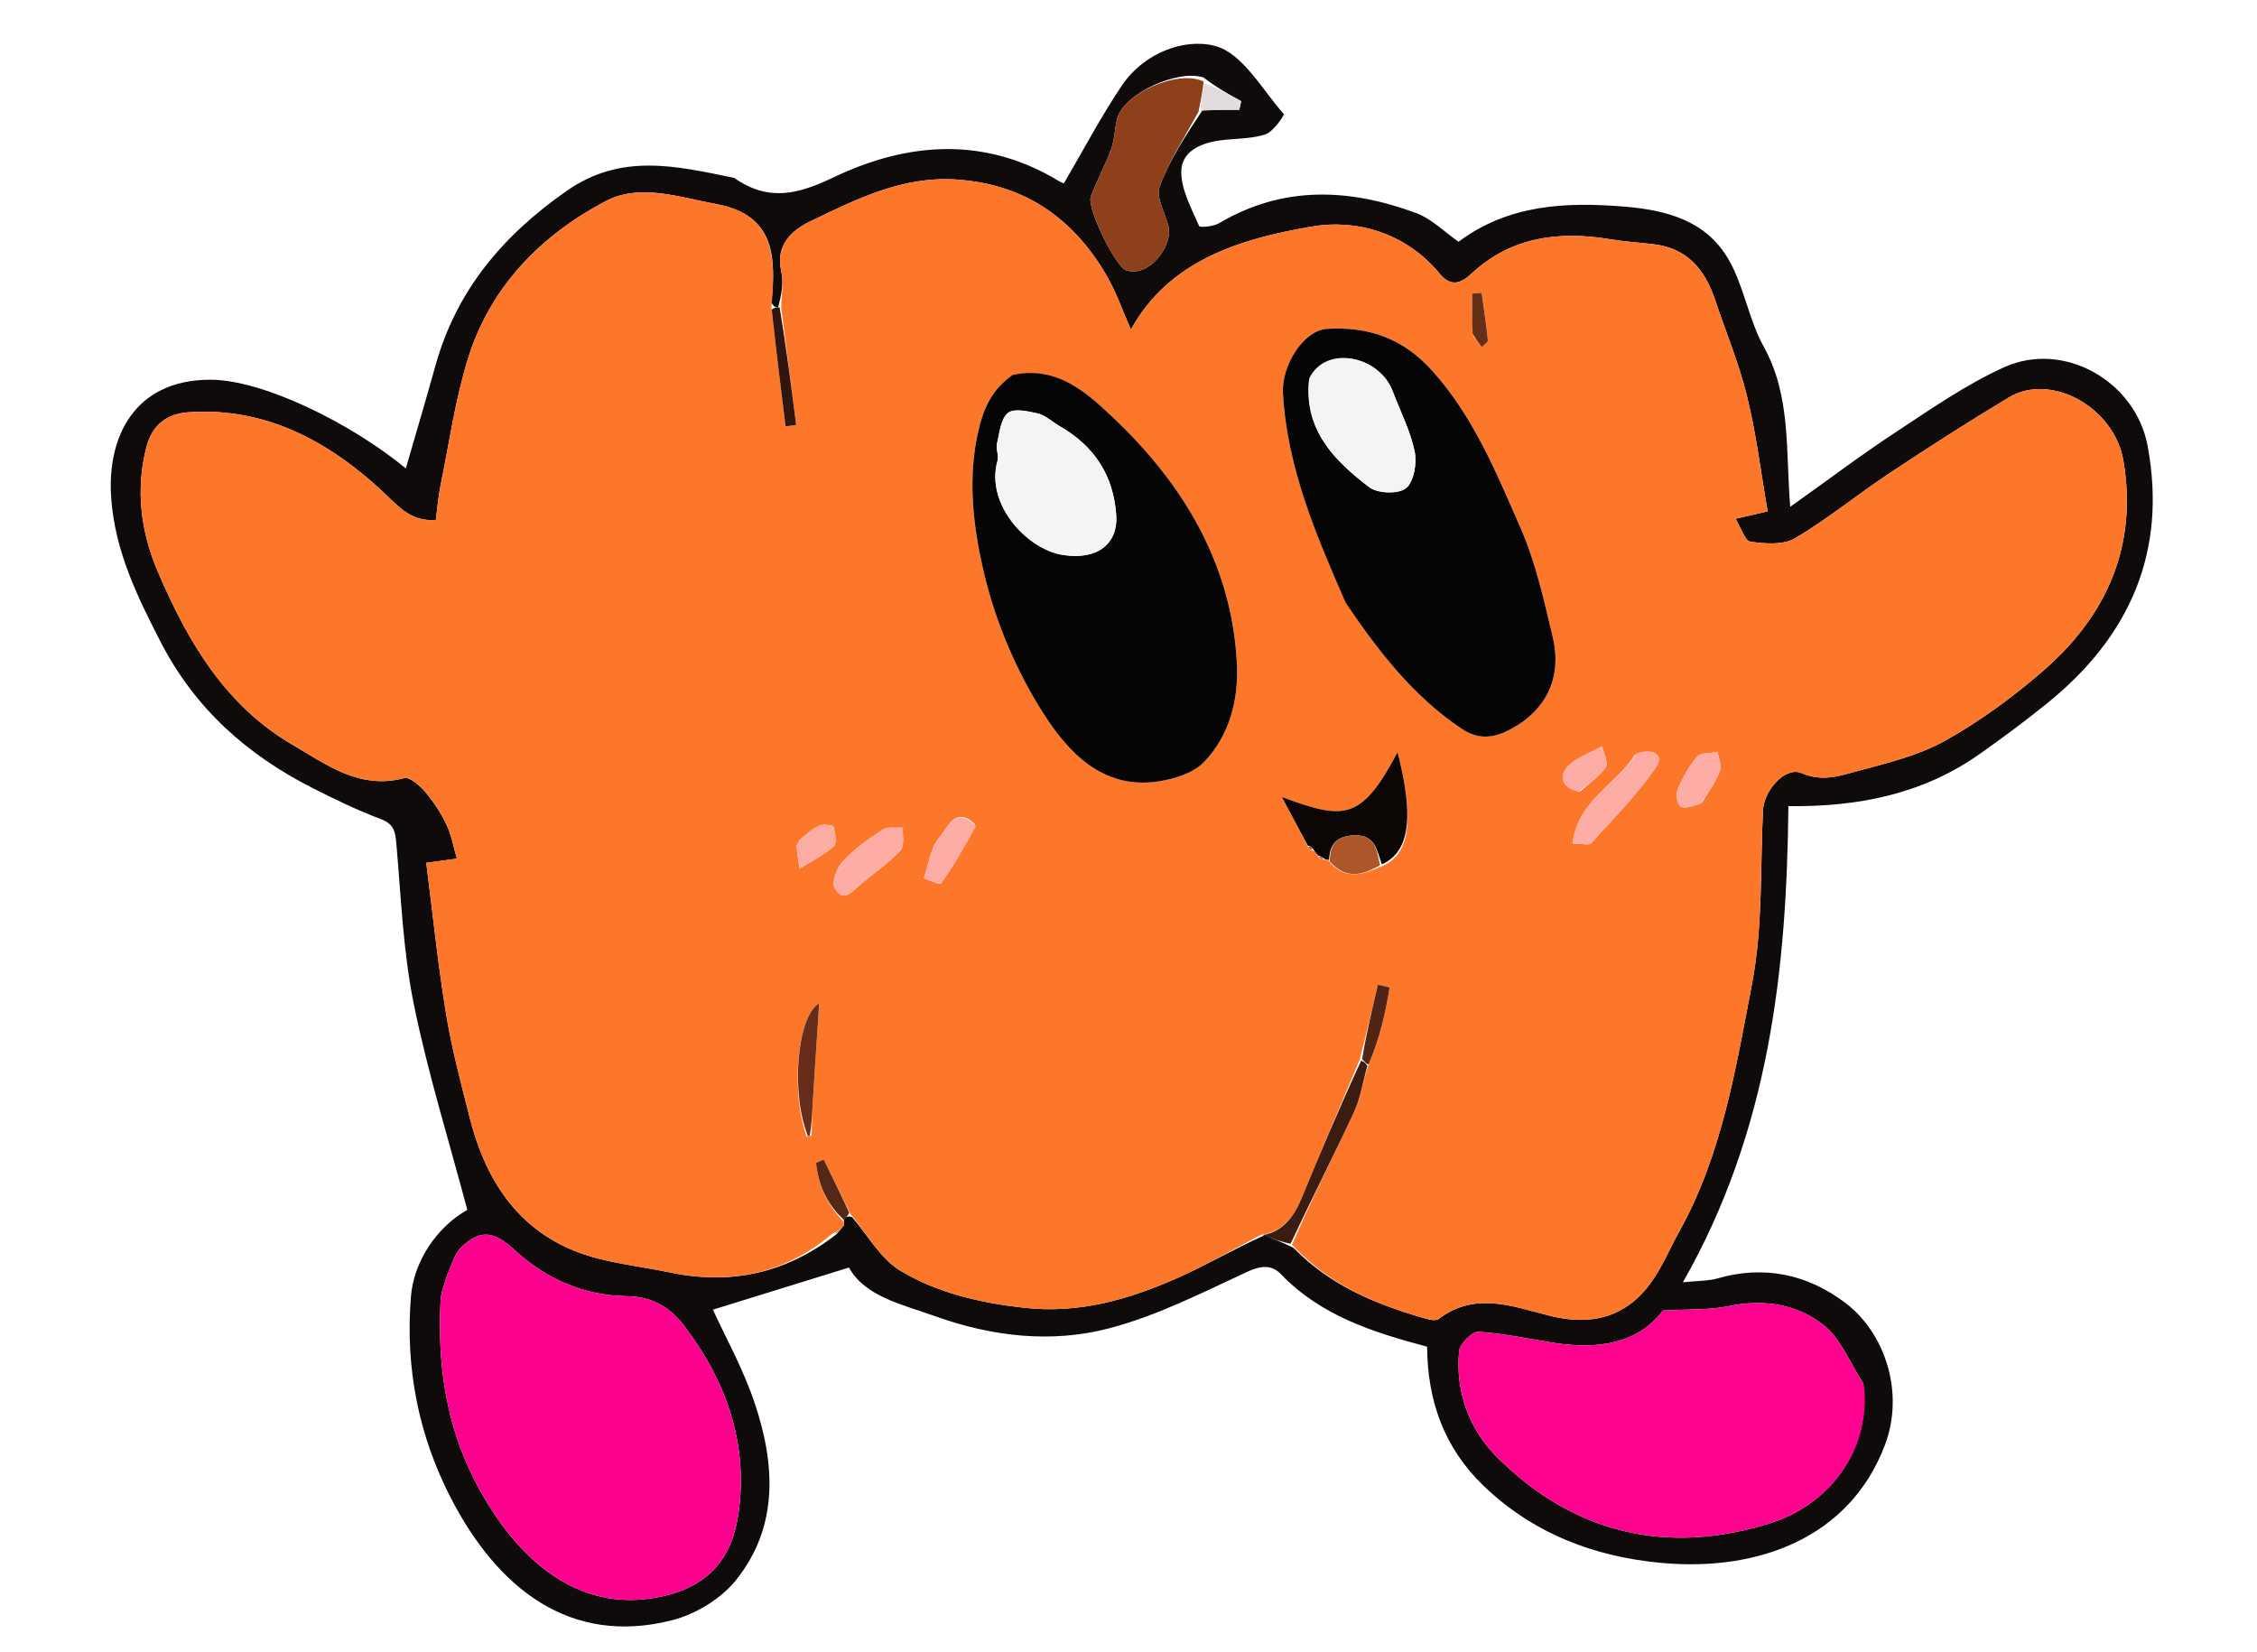 <svg version="1.1" id="Layer_1" xmlns="http://www.w3.org/2000/svg" xmlns:xlink="http://www.w3.org/1999/xlink" x="0px" y="0px"
	 width="100%" viewBox="0 0 433 317" enable-background="new 0 0 433 317" xml:space="preserve">
<path fill="#0F0B0B" opacity="1" stroke="none" 
	d="
M140.837,34.123 
	C147.541,38.813 153.215,37.22 159.957,34.008 
	C174.188,27.228 188.931,26.114 203.195,34.766 
	C203.737,35.095 204.384,35.251 204.124,35.148 
	C207.924,28.671 211.25,22.287 215.26,16.366 
	C219.469,10.152 227.184,7.248 233.123,8.816 
	C238.341,10.193 242.122,17.158 246.285,21.877 
	C246.453,22.067 244.28,25.289 242.769,25.782 
	C239.994,26.686 236.891,26.543 233.941,26.956 
	C230.226,27.475 226.57,29.125 226.623,33.079 
	C226.669,36.542 228.61,40.024 230.038,43.359 
	C230.182,43.695 232.801,43.469 233.874,42.833 
	C246.165,35.542 258.895,36.141 271.698,40.881 
	C274.66,41.978 277.096,44.493 279.818,46.386 
	C289.335,39.264 300.24,38.702 311.681,39.645 
	C319.896,40.322 327.34,42.41 331.595,49.737 
	C334.59,54.895 335.461,61.27 338.362,66.502 
	C343.631,76.004 342.554,86.385 343.452,97.242 
	C350.539,92.198 356.937,87.357 363.629,82.962 
	C370.419,78.504 377.171,73.759 384.527,70.445 
	C395.957,65.296 409.722,73.143 412.022,85.573 
	C415.775,105.855 408.604,122.059 392.887,134.814 
	C388.625,138.272 384.207,141.555 379.716,144.714 
	C368.847,152.361 356.57,154.816 343.099,154.673 
	C342.791,185.81 339.488,216.88 322.858,246.019 
	C325.814,245.709 327.75,245.784 329.518,245.274 
	C338.507,242.677 346.825,244.527 354.005,249.956 
	C361.68,255.76 365.424,267.206 361.606,277.27 
	C354.861,295.05 337.337,301.563 318.754,299.864 
	C305.798,298.68 294.121,294.202 284.62,285.069 
	C277.173,277.91 273.836,268.893 273.79,258.379 
	C263.512,255.641 253.453,252.48 245.767,244.487 
	C243.991,242.64 241.956,242.768 239.282,244.01 
	C230.606,248.042 221.91,252.473 212.73,254.868 
	C201.712,257.742 190.384,256.448 179.494,252.559 
	C172.955,250.223 165.967,248.763 162.869,243.196 
	C153.678,246.04 145.166,248.675 136.775,251.272 
	C139.105,256.394 142.553,262.565 144.77,269.152 
	C148.723,280.898 149.441,292.896 141.183,303.183 
	C138.305,306.767 133.427,309.714 128.929,310.861 
	C109.446,315.832 95.5,304.84 86.516,287.457 
	C80.277,275.385 77.728,262.409 78.836,248.763 
	C79.384,242.024 83.735,235.483 89.652,232.124 
	C86.114,218.779 82.069,205.853 79.386,192.649 
	C77.351,182.638 76.947,172.284 76.055,162.061 
	C75.85,159.721 75.702,158.151 73.1,157.168 
	C68.639,155.483 64.311,153.401 60.051,151.241 
	C47.47,144.859 37.455,136.035 30.813,123.151 
	C26.27,114.338 22.098,105.743 21.341,95.665 
	C20.451,83.81 25.811,72.892 40.274,72.852 
	C50.388,72.824 67.287,81.164 77.857,89.868 
	C79.738,83.357 81.691,76.81 83.517,70.228 
	C87.527,55.772 96.364,45.297 108.608,36.695 
	C119.164,29.28 129.611,31.832 140.837,34.123 
M230.884,14.863 
	C225.83,13.239 215.608,18.029 214.363,22.688 
	C213.839,24.644 213.843,26.765 213.16,28.649 
	C212.043,31.732 210.423,34.63 209.278,37.705 
	C208.46,39.904 213.942,51.04 216.042,51.854 
	C216.491,52.028 217.018,52.05 217.51,52.057 
	C221.185,52.108 225.118,46.778 224.12,43.221 
	C223.419,40.725 221.728,37.757 222.481,35.749 
	C224.354,30.748 227.37,26.175 230.74,21.073 
	C233.077,21.073 235.415,21.073 237.752,21.073 
	C237.875,20.52 237.997,19.966 238.12,19.412 
	C235.79,18.125 233.461,16.838 230.884,14.863 
M149.281,59.001 
	C148.893,58.994 148.504,58.987 147.991,58.06 
	C148.893,49.295 148.643,41.211 137.44,39.161 
	C130.339,37.861 122.771,35.123 116.164,38.611 
	C103.763,45.158 94.112,54.962 89.816,68.692 
	C87.342,76.599 86.195,84.926 84.529,93.08 
	C84.075,95.302 83.903,97.582 83.611,99.768 
	C78.668,100.087 76.467,97.131 73.261,94.163 
	C62.989,84.651 50.894,78.061 36.13,79.097 
	C32.131,79.378 29.21,81.398 28.08,85.805 
	C25.956,94.087 27.051,102.121 30.277,109.675 
	C35.936,122.928 43.147,135.333 56.08,142.868 
	C62.569,146.648 68.983,151.581 77.551,149.289 
	C78.611,149.005 80.556,150.73 81.589,151.948 
	C83.198,153.846 84.605,156 85.671,158.248 
	C86.631,160.271 87.018,162.566 87.657,164.741 
	C85.845,164.985 84.032,165.229 81.776,165.533 
	C82.946,174.689 83.954,184.555 85.543,194.326 
	C86.646,201.109 88.427,207.792 90.118,214.466 
	C93.038,225.989 98.957,235.513 110.359,240.052 
	C115.999,242.297 122.323,242.836 128.347,244.102 
	C139.941,246.539 150.494,244.51 160.367,236.884 
	C161.003,236.247 161.638,235.611 161.952,234.676 
	C161.952,234.676 161.735,234.295 162.031,233.75 
	C162.351,233.502 162.672,233.254 163.46,233.507 
	C166.511,237.014 168.95,241.544 172.743,243.81 
	C179.88,248.074 187.979,249.957 196.438,250.91 
	C206.988,252.097 216.464,249.343 225.756,245.257 
	C231.283,242.826 236.517,239.729 242.594,236.999 
	C244.268,237.667 245.942,238.335 248.182,239.42 
	C255.062,246.559 263.835,250.206 273.12,252.879 
	C274.044,253.146 275.416,253.51 275.998,253.066 
	C282.982,247.736 290.177,250.64 297.287,252.436 
	C305.368,254.477 312.126,252.715 316.975,245.746 
	C319.014,242.816 320.408,239.442 322.153,236.301 
	C330.399,221.462 333.04,204.865 336.145,188.604 
	C338.206,177.805 337.687,166.507 338.227,155.428 
	C338.411,151.665 342.498,146.978 345.639,148.333 
	C349.61,150.047 352.936,148.857 356.316,147.947 
	C362.086,146.393 368.11,144.954 373.244,142.071 
	C380,138.277 386.397,133.59 392.237,128.473 
	C404.266,117.932 410.101,104.63 407.375,88.421 
	C405.644,78.131 393.457,71.418 385.417,76.241 
	C377.651,80.899 370.022,85.798 362.474,90.805 
	C356.36,94.86 350.651,99.559 344.356,103.286 
	C342.118,104.61 338.626,104.322 335.824,103.931 
	C334.761,103.782 334.028,101.271 332.958,99.534 
	C335.489,98.949 336.845,98.636 339.119,98.111 
	C337.804,90.54 336.921,83.185 335.168,76.043 
	C333.617,69.723 331.079,63.647 329.009,57.453 
	C327.059,51.622 323.583,47.542 317.081,46.836 
	C314.322,46.537 311.545,46.331 308.809,45.883 
	C299.022,44.281 289.904,45.444 282.335,52.467 
	C280.027,54.609 278.244,54.972 276.117,52.415 
	C269.729,44.733 260.377,41.993 251.729,43.46 
	C238.049,45.78 224.272,49.925 216.963,63.234 
	C215.469,59.887 214.169,56.053 212.157,52.639 
	C205.735,41.736 196.448,35.302 183.455,34.442 
	C173.043,33.753 164.203,38.276 155.373,42.508 
	C152.109,44.072 148.694,46.932 149.879,52.007 
	C150.394,54.209 149.9,56.647 149.281,59.001 
M85.753,244.694 
	C85.328,246.295 84.607,247.881 84.525,249.499 
	C83.921,261.456 85.469,273.027 90.978,283.858 
	C97.793,297.256 109.224,309.311 125.498,306.58 
	C136.255,304.774 140.48,298.636 141.668,290.417 
	C143.599,277.058 139.336,264.848 131.113,254.193 
	C128.482,250.784 125.069,248.751 120.235,248.687 
	C112.057,248.577 104.788,245.412 98.718,239.825 
	C94.71,236.137 92.09,235.83 88.45,239.351 
	C87.248,240.514 86.797,242.453 85.753,244.694 
M357.385,265.294 
	C354.922,261.528 353.178,256.848 349.826,254.21 
	C344.776,250.235 338.43,249.205 331.766,250.577 
	C327.872,251.379 323.769,251.163 319.025,251.45 
	C314.158,257.845 306.577,258.93 298.239,257.659 
	C293.375,256.917 288.539,255.811 283.653,255.528 
	C282.429,255.457 280.051,257.833 279.921,259.243 
	C279.199,267.085 281.871,274.272 287.281,279.655 
	C302.015,294.314 319.916,298.402 339.557,292.264 
	C350.953,288.703 359.07,278.199 357.385,265.294 
z"/>
<path fill="#FC7729" opacity="1" stroke="none" 
	d="
M241.882,236.932 
	C236.517,239.729 231.283,242.826 225.756,245.257 
	C216.464,249.343 206.988,252.097 196.438,250.91 
	C187.979,249.957 179.88,248.074 172.743,243.81 
	C168.95,241.544 166.511,237.014 163.156,232.905 
	C161.244,229.026 159.635,225.748 158.027,222.47 
	C157.538,222.683 157.05,222.896 156.561,223.109 
	C156.986,227.321 158.645,231.074 161.735,234.295 
	C161.735,234.295 161.952,234.676 161.97,235.122 
	C161.216,235.945 160.445,236.322 159.673,236.7 
	C150.494,244.51 139.941,246.539 128.347,244.102 
	C122.323,242.836 115.999,242.297 110.359,240.052 
	C98.957,235.513 93.038,225.989 90.118,214.466 
	C88.427,207.792 86.646,201.109 85.543,194.326 
	C83.954,184.555 82.946,174.689 81.776,165.533 
	C84.032,165.229 85.845,164.985 87.657,164.741 
	C87.018,162.566 86.631,160.271 85.671,158.248 
	C84.605,156 83.198,153.846 81.589,151.948 
	C80.556,150.73 78.611,149.005 77.551,149.289 
	C68.983,151.581 62.569,146.648 56.08,142.868 
	C43.147,135.333 35.936,122.928 30.277,109.675 
	C27.051,102.121 25.956,94.087 28.08,85.805 
	C29.21,81.398 32.131,79.378 36.13,79.097 
	C50.894,78.061 62.989,84.651 73.261,94.163 
	C76.467,97.131 78.668,100.087 83.611,99.768 
	C83.903,97.582 84.075,95.302 84.529,93.08 
	C86.195,84.926 87.342,76.599 89.816,68.692 
	C94.112,54.962 103.763,45.158 116.164,38.611 
	C122.771,35.123 130.339,37.861 137.44,39.161 
	C148.643,41.211 148.893,49.295 147.99,58.964 
	C148.894,67.181 149.799,74.493 150.705,81.806 
	C151.384,81.714 152.063,81.621 152.743,81.529 
	C151.783,74.012 150.823,66.495 149.864,58.977 
	C149.9,56.647 150.394,54.209 149.879,52.007 
	C148.694,46.932 152.109,44.072 155.373,42.508 
	C164.203,38.276 173.043,33.753 183.455,34.442 
	C196.448,35.302 205.735,41.736 212.157,52.639 
	C214.169,56.053 215.469,59.887 216.963,63.234 
	C224.272,49.925 238.049,45.78 251.729,43.46 
	C260.377,41.993 269.729,44.733 276.117,52.415 
	C278.244,54.972 280.027,54.609 282.335,52.467 
	C289.904,45.444 299.022,44.281 308.809,45.883 
	C311.545,46.331 314.322,46.537 317.081,46.836 
	C323.583,47.542 327.059,51.622 329.009,57.453 
	C331.079,63.647 333.617,69.723 335.168,76.043 
	C336.921,83.185 337.804,90.54 339.119,98.111 
	C336.845,98.636 335.489,98.949 332.958,99.534 
	C334.028,101.271 334.761,103.782 335.824,103.931 
	C338.626,104.322 342.118,104.61 344.356,103.286 
	C350.651,99.559 356.36,94.86 362.474,90.805 
	C370.022,85.798 377.651,80.899 385.417,76.241 
	C393.457,71.418 405.644,78.131 407.375,88.421 
	C410.101,104.63 404.266,117.932 392.237,128.473 
	C386.397,133.59 380,138.277 373.244,142.071 
	C368.11,144.954 362.086,146.393 356.316,147.947 
	C352.936,148.857 349.61,150.047 345.639,148.333 
	C342.498,146.978 338.411,151.665 338.227,155.428 
	C337.687,166.507 338.206,177.805 336.145,188.604 
	C333.04,204.865 330.399,221.462 322.153,236.301 
	C320.408,239.442 319.014,242.816 316.975,245.746 
	C312.126,252.715 305.368,254.477 297.287,252.436 
	C290.177,250.64 282.982,247.736 275.998,253.066 
	C275.416,253.51 274.044,253.146 273.12,252.879 
	C263.835,250.206 255.062,246.559 247.873,238.828 
	C251.639,229.986 255.838,221.794 259.716,213.453 
	C261.011,210.668 261.486,207.502 262.568,204.22 
	C264.7,199.208 265.81,194.349 266.596,189.434 
	C265.845,189.267 265.093,189.1 264.342,188.933 
	C263.238,193.627 262.134,198.322 260.85,203.324 
	C256.999,212.421 253.307,221.201 249.665,230.001 
	C248.179,233.593 246.007,236.339 241.882,236.932 
M155.684,217.867 
	C155.775,215.56 155.822,213.25 155.964,210.946 
	C156.34,204.818 156.757,198.692 157.163,192.481 
	C152.858,195.022 151.684,209.876 154.804,218.169 
	C154.857,218.097 154.909,218.024 155.684,217.867 
M253.095,164.663 
	C253.399,164.776 253.703,164.888 254.496,165.003 
	C254.496,165.003 254.985,164.986 255.27,165.6 
	C258.314,168.979 261.678,167.73 265.694,165.935 
	C271.823,162.887 270.35,153.265 268.126,144.314 
	C261.05,157.665 257.841,157.271 245.923,152.918 
	C247.584,156.035 249.245,159.153 251.048,162.688 
	C251.231,162.95 251.482,163.087 252.272,163.348 
	C252.486,163.628 252.7,163.907 253.095,164.663 
M193.986,72.213 
	C190.49,74.524 188.864,77.979 187.881,81.905 
	C185.49,91.447 186.672,101.161 188.852,110.245 
	C191.082,119.536 195.031,128.835 200.178,136.883 
	C204.913,144.287 211.509,151.519 222.163,149.932 
	C225.235,149.474 228.859,148.371 230.912,146.274 
	C235.933,141.143 237.65,134.139 237.294,127.254 
	C236.304,108.164 226.948,92.777 213.485,80.063 
	C208.569,75.421 202.792,70.096 193.986,72.213 
M258.428,115.939 
	C264.507,125.052 271.131,133.605 280.425,139.824 
	C283.776,142.066 286.724,141.537 289.749,139.938 
	C296.69,136.27 299.736,129.923 297.874,122.157 
	C296.187,115.127 294.621,107.926 291.736,101.357 
	C287.101,90.8 282.767,80.053 274.795,71.166 
	C269.156,64.88 262.553,62.644 254.645,63.087 
	C250.073,63.343 245.829,70.113 246.133,75.476 
	C246.94,89.724 252.443,102.541 258.428,115.939 
M313.676,144.799 
	C310.091,150.47 302.697,153.597 301.706,161.829 
	C303.436,161.829 304.825,162.235 305.251,161.766 
	C309.543,157.044 314.085,152.458 317.677,147.229 
	C319.371,144.763 317.084,143.428 313.676,144.799 
M165.695,169.18 
	C168.088,167.2 170.698,165.418 172.763,163.142 
	C173.556,162.268 173.107,160.267 173.224,158.779 
	C171.922,158.881 170.331,158.541 169.37,159.168 
	C166.646,160.945 163.923,162.878 161.714,165.232 
	C160.562,166.459 159.502,169.252 160.127,170.382 
	C161.83,173.459 163.557,170.895 165.695,169.18 
M187.08,158.179 
	C183.223,154.396 181.638,159.101 180.221,160.682 
	C178.486,162.62 178.177,165.835 177.252,168.498 
	C178.375,168.872 180.303,169.815 180.501,169.534 
	C182.955,166.068 185.157,162.423 187.08,158.179 
M326.551,153.962 
	C327.719,151.984 329.122,150.099 329.954,147.988 
	C330.359,146.96 329.699,145.513 329.522,144.255 
	C328.177,144.534 326.311,144.361 325.592,145.186 
	C324.005,147.01 322.801,149.253 321.847,151.498 
	C321.464,152.4 321.804,154.428 322.428,154.748 
	C323.355,155.223 324.827,154.637 326.551,153.962 
M303.113,151.869 
	C304.809,150.338 306.804,149.012 308.062,147.18 
	C308.61,146.382 307.646,144.547 307.369,143.182 
	C305.123,144.444 302.465,145.307 300.749,147.082 
	C299.097,148.792 299.41,151.097 303.113,151.869 
M153.476,161.085 
	C153.251,161.526 152.812,161.981 152.84,162.406 
	C152.933,163.836 153.192,165.255 153.388,166.678 
	C155.612,165.283 158.017,164.093 159.957,162.378 
	C160.599,161.81 160.224,159.839 159.905,158.616 
	C159.824,158.306 158.056,158.09 157.276,158.388 
	C156.082,158.844 155.072,159.783 153.476,161.085 
M282.622,64.432 
	C283.172,65.153 283.721,65.874 284.271,66.595 
	C284.683,66.154 285.485,65.673 285.445,65.278 
	C285.137,62.239 284.665,59.216 284.244,56.189 
	C283.638,56.233 283.033,56.278 282.427,56.323 
	C282.427,58.769 282.427,61.216 282.622,64.432 
z"/>
<path fill="#FB018E" opacity="1" stroke="none" 
	d="
M85.877,244.366 
	C86.797,242.453 87.248,240.514 88.45,239.351 
	C92.09,235.83 94.71,236.137 98.718,239.825 
	C104.788,245.412 112.057,248.577 120.235,248.687 
	C125.069,248.751 128.482,250.784 131.113,254.193 
	C139.336,264.848 143.599,277.058 141.668,290.417 
	C140.48,298.636 136.255,304.774 125.498,306.58 
	C109.224,309.311 97.793,297.256 90.978,283.858 
	C85.469,273.027 83.921,261.456 84.525,249.499 
	C84.607,247.881 85.328,246.295 85.877,244.366 
z"/>
<path fill="#FC028E" opacity="1" stroke="none" 
	d="
M357.574,265.633 
	C359.07,278.199 350.953,288.703 339.557,292.264 
	C319.916,298.402 302.015,294.314 287.281,279.655 
	C281.871,274.272 279.199,267.085 279.921,259.243 
	C280.051,257.833 282.429,255.457 283.653,255.528 
	C288.539,255.811 293.375,256.917 298.239,257.659 
	C306.577,258.93 314.158,257.845 319.025,251.45 
	C323.769,251.163 327.872,251.379 331.766,250.577 
	C338.43,249.205 344.776,250.235 349.826,254.21 
	C353.178,256.848 354.922,261.528 357.574,265.633 
z"/>
<path fill="#8E401A" opacity="1" stroke="none" 
	d="
M229.927,21.43 
	C227.37,26.175 224.354,30.748 222.481,35.749 
	C221.728,37.757 223.419,40.725 224.12,43.221 
	C225.118,46.778 221.185,52.108 217.51,52.057 
	C217.018,52.05 216.491,52.028 216.042,51.854 
	C213.942,51.04 208.46,39.904 209.278,37.705 
	C210.423,34.63 212.043,31.732 213.16,28.649 
	C213.843,26.765 213.839,24.644 214.363,22.688 
	C215.608,18.029 225.83,13.239 230.929,15.64 
	C230.624,18.088 230.276,19.759 229.927,21.43 
z"/>
<path fill="#3B1C11" opacity="1" stroke="none" 
	d="
M262.336,204.51 
	C261.486,207.502 261.011,210.668 259.716,213.453 
	C255.838,221.794 251.639,229.986 247.591,238.62 
	C245.942,238.335 244.268,237.667 242.238,236.965 
	C246.007,236.339 248.179,233.593 249.665,230.001 
	C253.307,221.201 256.999,212.421 261.135,203.504 
	C261.845,203.754 262.091,204.132 262.336,204.51 
z"/>
<path fill="#2F170F" opacity="1" stroke="none" 
	d="
M149.572,58.989 
	C150.823,66.495 151.783,74.012 152.743,81.529 
	C152.063,81.621 151.384,81.714 150.705,81.806 
	C149.799,74.493 148.894,67.181 148.052,59.424 
	C148.504,58.987 148.893,58.994 149.572,58.989 
z"/>
<path fill="#542716" opacity="1" stroke="none" 
	d="
M161.883,234.023 
	C158.645,231.074 156.986,227.321 156.561,223.109 
	C157.05,222.896 157.538,222.683 158.027,222.47 
	C159.635,225.748 161.244,229.026 162.923,232.655 
	C162.672,233.254 162.351,233.502 161.883,234.023 
z"/>
<path fill="#E3DBDD" opacity="1" stroke="none" 
	d="
M230.333,21.252 
	C230.276,19.759 230.624,18.088 231.052,15.984 
	C233.461,16.838 235.79,18.125 238.12,19.412 
	C237.997,19.966 237.875,20.52 237.752,21.073 
	C235.415,21.073 233.077,21.073 230.333,21.252 
z"/>
<path fill="#542716" opacity="1" stroke="none" 
	d="
M160.02,236.792 
	C160.445,236.322 161.216,235.945 162.131,235.271 
	C161.638,235.611 161.003,236.247 160.02,236.792 
z"/>
<path fill="#060505" opacity="1" stroke="none" 
	d="
M194.282,71.951 
	C202.792,70.096 208.569,75.421 213.485,80.063 
	C226.948,92.777 236.304,108.164 237.294,127.254 
	C237.65,134.139 235.933,141.143 230.912,146.274 
	C228.859,148.371 225.235,149.474 222.163,149.932 
	C211.509,151.519 204.913,144.287 200.178,136.883 
	C195.031,128.835 191.082,119.536 188.852,110.245 
	C186.672,101.161 185.49,91.447 187.881,81.905 
	C188.864,77.979 190.49,74.524 194.282,71.951 
M202.925,81.538 
	C201.651,80.77 200.46,79.634 199.083,79.324 
	C197.191,78.898 194.477,78.291 193.358,79.235 
	C191.978,80.398 191.749,83.047 191.273,85.111 
	C191.034,86.144 191.65,87.389 191.368,88.395 
	C189.011,96.826 197.082,105.388 203.872,106.467 
	C210.502,107.521 214.565,104.379 214.136,98.714 
	C213.573,91.28 210.092,85.623 202.925,81.538 
z"/>
<path fill="#060505" opacity="1" stroke="none" 
	d="
M258.179,115.66 
	C252.443,102.541 246.94,89.724 246.133,75.476 
	C245.829,70.113 250.073,63.343 254.645,63.087 
	C262.553,62.644 269.156,64.88 274.795,71.166 
	C282.767,80.053 287.101,90.8 291.736,101.357 
	C294.621,107.926 296.187,115.127 297.874,122.157 
	C299.736,129.923 296.69,136.27 289.749,139.938 
	C286.724,141.537 283.776,142.066 280.425,139.824 
	C271.131,133.605 264.507,125.052 258.179,115.66 
M251.134,72.981 
	C250.129,82.533 256.029,88.399 262.692,93.479 
	C264.297,94.703 268.304,94.833 269.738,93.664 
	C271.262,92.422 271.863,88.868 271.399,86.628 
	C270.574,82.646 268.635,78.897 267.175,75.045 
	C264.62,68.302 254.411,66.037 251.134,72.981 
z"/>
<path fill="#0C0605" opacity="1" stroke="none" 
	d="
M250.906,162.27 
	C249.245,159.153 247.584,156.035 245.923,152.918 
	C257.841,157.271 261.05,157.665 268.126,144.314 
	C270.35,153.265 271.823,162.887 265.09,165.84 
	C264.092,162.955 263.809,160.176 259.862,160.268 
	C256.659,160.342 255.083,161.834 254.985,164.986 
	C254.985,164.986 254.496,165.003 254.124,164.801 
	C253.525,164.356 253.245,164.219 252.914,164.187 
	C252.7,163.907 252.486,163.628 251.976,163.003 
	C251.503,162.367 251.245,162.238 250.906,162.27 
z"/>
<path fill="#FDADA5" opacity="1" stroke="none" 
	d="
M313.977,144.558 
	C317.084,143.428 319.371,144.763 317.677,147.229 
	C314.085,152.458 309.543,157.044 305.251,161.766 
	C304.825,162.235 303.436,161.829 301.706,161.829 
	C302.697,153.597 310.091,150.47 313.977,144.558 
z"/>
<path fill="#FDADA5" opacity="1" stroke="none" 
	d="
M165.399,169.383 
	C163.557,170.895 161.83,173.459 160.127,170.382 
	C159.502,169.252 160.562,166.459 161.714,165.232 
	C163.923,162.878 166.646,160.945 169.37,159.168 
	C170.331,158.541 171.922,158.881 173.224,158.779 
	C173.107,160.267 173.556,162.268 172.763,163.142 
	C170.698,165.418 168.088,167.2 165.399,169.383 
z"/>
<path fill="#FDADA5" opacity="1" stroke="none" 
	d="
M187.252,158.501 
	C185.157,162.423 182.955,166.068 180.501,169.534 
	C180.303,169.815 178.375,168.872 177.252,168.498 
	C178.177,165.835 178.486,162.62 180.221,160.682 
	C181.638,159.101 183.223,154.396 187.252,158.501 
z"/>
<path fill="#672D1A" opacity="1" stroke="none" 
	d="
M155.014,217.998 
	C151.684,209.876 152.858,195.022 157.163,192.481 
	C156.757,198.692 156.34,204.818 155.964,210.946 
	C155.822,213.25 155.775,215.56 155.334,217.924 
	C154.984,217.98 155.014,217.998 155.014,217.998 
z"/>
<path fill="#FDADA5" opacity="1" stroke="none" 
	d="
M326.309,154.232 
	C324.827,154.637 323.355,155.223 322.428,154.748 
	C321.804,154.428 321.464,152.4 321.847,151.498 
	C322.801,149.253 324.005,147.01 325.592,145.186 
	C326.311,144.361 328.177,144.534 329.522,144.255 
	C329.699,145.513 330.359,146.96 329.954,147.988 
	C329.122,150.099 327.719,151.984 326.309,154.232 
z"/>
<path fill="#AC562A" opacity="1" stroke="none" 
	d="
M255.127,165.293 
	C255.083,161.834 256.659,160.342 259.862,160.268 
	C263.809,160.176 264.092,162.955 264.771,166.011 
	C261.678,167.73 258.314,168.979 255.127,165.293 
z"/>
<path fill="#FDADA5" opacity="1" stroke="none" 
	d="
M302.738,151.893 
	C299.41,151.097 299.097,148.792 300.749,147.082 
	C302.465,145.307 305.123,144.444 307.369,143.182 
	C307.646,144.547 308.61,146.382 308.062,147.18 
	C306.804,149.012 304.809,150.338 302.738,151.893 
z"/>
<path fill="#FDACA4" opacity="1" stroke="none" 
	d="
M153.73,160.801 
	C155.072,159.783 156.082,158.844 157.276,158.388 
	C158.056,158.09 159.824,158.306 159.905,158.616 
	C160.224,159.839 160.599,161.81 159.957,162.378 
	C158.017,164.093 155.612,165.283 153.388,166.678 
	C153.192,165.255 152.933,163.836 152.84,162.406 
	C152.812,161.981 153.251,161.526 153.73,160.801 
z"/>
<path fill="#512515" opacity="1" stroke="none" 
	d="
M262.568,204.22 
	C262.091,204.132 261.845,203.754 261.315,203.196 
	C262.134,198.322 263.238,193.627 264.342,188.933 
	C265.093,189.1 265.845,189.267 266.596,189.434 
	C265.81,194.349 264.7,199.208 262.568,204.22 
z"/>
<path fill="#632F16" opacity="1" stroke="none" 
	d="
M282.525,64.047 
	C282.427,61.216 282.427,58.769 282.427,56.323 
	C283.033,56.278 283.638,56.233 284.244,56.189 
	C284.665,59.216 285.137,62.239 285.445,65.278 
	C285.485,65.673 284.683,66.154 284.271,66.595 
	C283.721,65.874 283.172,65.153 282.525,64.047 
z"/>
<path fill="#AC562A" opacity="1" stroke="none" 
	d="
M253.005,164.425 
	C253.245,164.219 253.525,164.356 253.88,164.8 
	C253.703,164.888 253.399,164.776 253.005,164.425 
z"/>
<path fill="#AC562A" opacity="1" stroke="none" 
	d="
M250.977,162.479 
	C251.245,162.238 251.503,162.367 251.74,162.877 
	C251.482,163.087 251.231,162.95 250.977,162.479 
z"/>
<path fill="#672D1A" opacity="1" stroke="none" 
	d="
M154.973,217.966 
	C154.909,218.024 154.857,218.097 154.909,218.084 
	C155.014,217.998 154.984,217.98 154.973,217.966 
z"/>
<path fill="#F5F4F5" opacity="1" stroke="none" 
	d="
M203.238,81.732 
	C210.092,85.623 213.573,91.28 214.136,98.714 
	C214.565,104.379 210.502,107.521 203.872,106.467 
	C197.082,105.388 189.011,96.826 191.368,88.395 
	C191.65,87.389 191.034,86.144 191.273,85.111 
	C191.749,83.047 191.978,80.398 193.358,79.235 
	C194.477,78.291 197.191,78.898 199.083,79.324 
	C200.46,79.634 201.651,80.77 203.238,81.732 
z"/>
<path fill="#F4F3F5" opacity="1" stroke="none" 
	d="
M251.185,72.568 
	C254.411,66.037 264.62,68.302 267.175,75.045 
	C268.635,78.897 270.574,82.646 271.399,86.628 
	C271.863,88.868 271.262,92.422 269.738,93.664 
	C268.304,94.833 264.297,94.703 262.692,93.479 
	C256.029,88.399 250.129,82.533 251.185,72.568 
z"/>
</svg>
